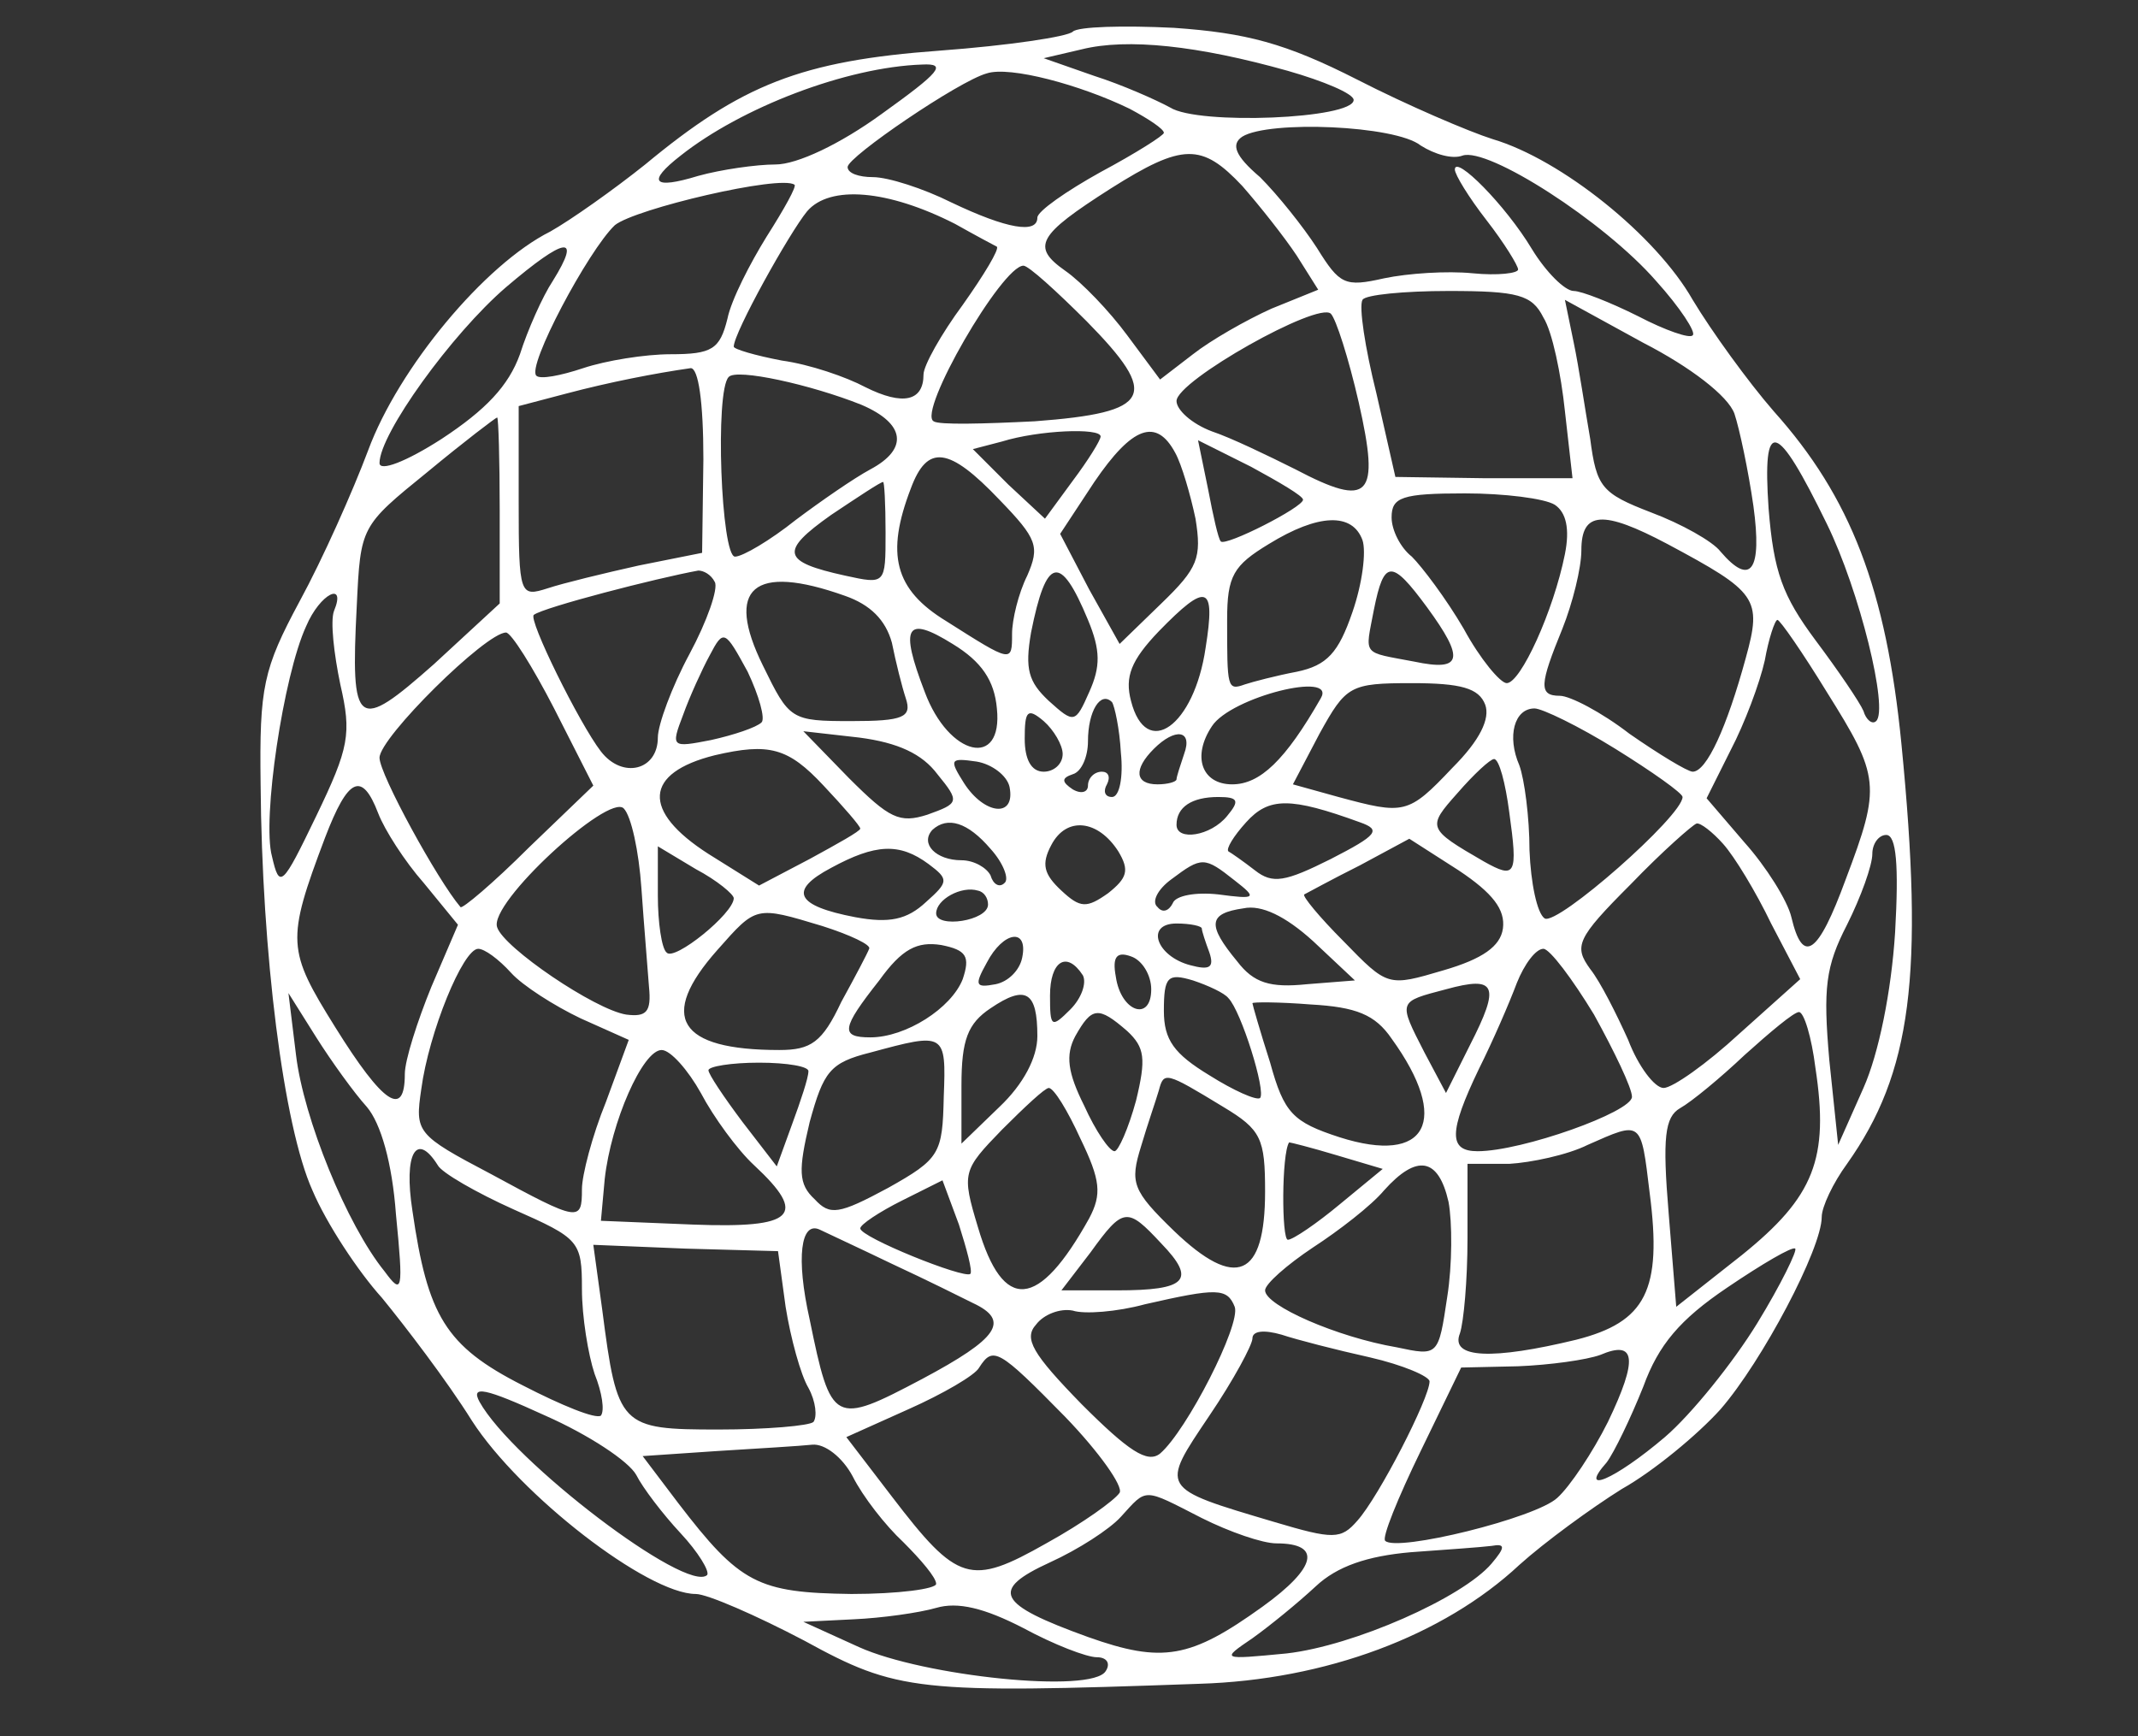 <svg width="133" height="108" viewBox="0 0 133 108" fill="none" xmlns="http://www.w3.org/2000/svg">
<rect x="0" y="0" width="133" height="108" fill="#333333" stroke="none"/>
<path d="M66.736 1.969C66.421 2.283 62.722 2.834 58.473 3.149C49.816 3.779 46.117 5.274 40.136 10.232C38.169 11.806 35.493 13.695 34.234 14.403C30.141 16.449 24.79 22.902 22.901 28.018C21.957 30.536 20.068 34.786 18.651 37.383C16.369 41.632 16.133 42.734 16.212 48.794C16.29 59.261 17.628 70.043 19.438 74.056C20.304 76.102 22.271 79.093 23.767 80.746C25.183 82.477 27.78 85.861 29.354 88.379C32.345 93.022 40.293 99.161 43.284 99.161C43.992 99.161 47.061 100.499 50.052 102.073C55.797 105.221 57.056 105.378 74.606 104.748C82.476 104.512 89.794 101.758 94.516 97.351C96.09 95.934 99.002 93.809 100.891 92.629C102.858 91.527 105.613 89.245 107.029 87.671C109.626 84.68 113.325 77.676 113.325 75.709C113.325 75.079 114.034 73.584 114.899 72.403C118.913 66.737 119.7 60.677 118.283 46.276C117.339 36.675 115.135 30.93 110.335 25.578C108.761 23.768 106.479 20.62 105.298 18.653C103.016 14.639 97.113 9.917 92.864 8.658C91.368 8.186 87.512 6.533 84.443 4.959C79.957 2.677 77.518 2.047 73.032 1.732C69.884 1.575 67.051 1.654 66.736 1.969ZM80.115 4.408C82.318 5.038 84.207 5.825 84.207 6.218C84.207 7.399 74.527 7.792 72.796 6.69C71.93 6.218 69.805 5.274 68.074 4.723L64.926 3.621L67.287 3.07C70.12 2.362 74.527 2.834 80.115 4.408ZM54.852 7.084C52.255 8.973 49.58 10.232 48.242 10.232C47.061 10.232 44.858 10.547 43.441 10.94C40.608 11.806 40.215 11.334 42.34 9.681C46.117 6.69 52.649 4.172 57.371 4.015C58.945 3.936 58.473 4.487 54.852 7.084ZM70.277 6.769C71.458 7.399 72.402 8.028 72.402 8.264C72.402 8.422 70.671 9.524 68.467 10.704C66.342 11.884 64.532 13.144 64.532 13.537C64.532 14.56 62.644 14.245 59.181 12.593C57.45 11.727 55.246 11.019 54.302 11.019C53.436 11.019 52.728 10.783 52.728 10.389C52.728 9.76 59.653 5.038 61.384 4.566C62.801 4.093 67.208 5.274 70.277 6.769ZM88.378 9.051C89.244 9.602 90.345 9.917 90.975 9.681C92.549 9.13 99.789 13.773 103.016 17.472C104.511 19.125 105.534 20.699 105.298 20.856C105.141 21.092 103.567 20.541 101.914 19.676C100.183 18.81 98.373 18.102 97.9 18.102C97.35 18.102 96.169 16.921 95.303 15.505C93.651 12.75 90.503 9.602 90.503 10.547C90.503 10.861 91.368 12.278 92.47 13.695C93.572 15.111 94.438 16.528 94.438 16.764C94.438 17 93.178 17.157 91.605 17C90.031 16.843 87.591 17 86.096 17.315C83.656 17.866 83.341 17.708 81.925 15.426C81.059 14.088 79.485 12.121 78.383 11.019C76.809 9.681 76.573 8.973 77.281 8.5C78.934 7.477 86.804 7.792 88.378 9.051ZM77.281 11.57C78.383 12.829 79.879 14.718 80.665 15.898L82.003 18.023L79.091 19.203C77.518 19.912 75.314 21.171 74.212 22.037L72.166 23.61L70.12 20.856C69.018 19.361 67.287 17.551 66.264 16.843C64.139 15.347 64.532 14.639 69.097 11.727C73.583 8.894 74.763 8.894 77.281 11.57ZM47.691 14.718C46.668 16.37 45.487 18.653 45.251 19.833C44.779 21.722 44.307 22.037 41.71 22.037C40.136 22.037 37.696 22.43 36.28 22.902C34.863 23.375 33.604 23.61 33.368 23.375C32.738 22.824 36.594 15.583 38.247 14.009C39.506 12.986 48.557 10.861 49.422 11.491C49.58 11.57 48.793 12.986 47.691 14.718ZM59.417 13.931C60.676 14.639 61.857 15.268 62.014 15.347C62.171 15.505 61.227 17.079 59.889 18.967C58.551 20.777 57.45 22.745 57.45 23.296C57.45 24.948 56.19 25.263 53.829 24.083C52.649 23.453 50.367 22.666 48.635 22.43C46.983 22.115 45.645 21.722 45.645 21.564C45.645 20.699 49.108 14.482 50.209 13.144C51.626 11.491 55.246 11.806 59.417 13.931ZM34.391 17.472C33.761 18.416 32.817 20.541 32.345 22.037C31.637 24.004 30.22 25.499 27.465 27.309C25.262 28.726 23.609 29.355 23.609 28.805C23.609 26.995 28.095 20.777 31.479 17.866C35.178 14.718 36.201 14.56 34.391 17.472ZM67.602 19.99C72.166 24.634 71.694 25.657 64.375 26.208C61.227 26.365 58.394 26.444 58.079 26.208C57.056 25.657 62.329 16.528 63.667 16.528C63.981 16.528 65.713 18.102 67.602 19.99ZM96.012 19.754C96.563 20.62 97.113 23.296 97.35 25.578L97.822 29.749H92.313L86.804 29.67L85.624 24.476C84.915 21.643 84.522 19.046 84.758 18.653C84.915 18.338 87.355 18.102 90.109 18.102C94.438 18.102 95.303 18.338 96.012 19.754ZM84.522 25.027C85.86 30.93 85.23 31.638 80.587 29.198C78.855 28.332 76.573 27.231 75.393 26.837C74.134 26.365 73.189 25.499 73.189 24.948C73.189 23.689 82.003 18.731 82.79 19.518C83.105 19.833 83.892 22.273 84.522 25.027ZM107.895 25.735C108.21 26.68 108.761 29.277 109.076 31.48C109.626 35.494 108.918 36.517 107.029 34.313C106.557 33.684 104.59 32.582 102.701 31.874C99.632 30.693 99.317 30.3 98.924 27.309C98.609 25.499 98.215 22.824 97.9 21.328L97.35 18.653L102.229 21.328C105.141 22.824 107.502 24.634 107.895 25.735ZM43.756 28.569L43.677 34.392L39.742 35.179C37.618 35.651 35.02 36.281 34.076 36.596C32.345 37.147 32.266 37.068 32.266 31.244V25.263L35.257 24.476C37.932 23.768 40.766 23.217 42.969 22.902C43.441 22.902 43.756 24.948 43.756 28.569ZM53.593 25.184C56.348 26.365 56.505 27.939 54.144 29.198C53.121 29.749 51.075 31.166 49.501 32.346C47.927 33.605 46.196 34.628 45.724 34.628C44.858 34.628 44.464 24.319 45.33 23.453C45.802 22.902 50.445 23.925 53.593 25.184ZM31.086 31.795V37.54L26.993 41.318C22.193 45.567 21.799 45.331 22.193 37.697C22.429 32.739 22.429 32.739 26.6 29.355C28.882 27.467 30.849 25.971 30.928 25.971C31.007 25.971 31.086 28.569 31.086 31.795ZM68.467 27.152C68.467 27.388 67.68 28.647 66.736 29.906L65.005 32.267L62.722 30.142L60.519 27.939L62.329 27.467C64.611 26.759 68.467 26.601 68.467 27.152ZM73.111 28.175C73.504 28.883 74.055 30.772 74.37 32.267C74.763 34.707 74.527 35.337 72.245 37.54L69.648 40.059L67.759 36.675L65.949 33.212L68.074 29.985C70.435 26.522 71.93 25.971 73.111 28.175ZM113.64 32.582C115.686 36.753 117.496 44.151 116.709 44.859C116.473 45.095 116.08 44.78 115.922 44.23C115.686 43.679 114.348 41.711 112.932 39.822C110.886 37.068 110.335 35.573 110.02 31.638C109.626 25.893 110.492 26.129 113.64 32.582ZM81.059 31.087C81.059 31.559 76.258 33.999 75.944 33.684C75.786 33.526 75.471 32.11 75.157 30.457L74.527 27.388L77.832 29.041C79.564 29.985 81.059 30.851 81.059 31.087ZM62.171 31.087C64.532 33.526 64.69 33.999 63.903 35.809C63.352 36.91 62.958 38.563 62.958 39.429C62.958 41.239 62.958 41.239 58.866 38.642C55.639 36.675 55.089 34.471 56.663 30.379C57.686 27.624 59.023 27.782 62.171 31.087ZM55.089 33.133C55.089 36.36 55.089 36.36 52.57 35.809C48.635 34.943 48.478 34.313 51.705 32.031C53.357 30.93 54.774 29.985 54.931 29.985C55.01 29.906 55.089 31.323 55.089 33.133ZM96.72 31.402C97.428 31.874 97.664 32.897 97.35 34.471C96.641 38.012 94.595 42.498 93.729 42.498C93.336 42.498 92.077 41.003 91.054 39.114C89.952 37.225 88.457 35.258 87.827 34.628C87.119 34.077 86.568 32.976 86.568 32.189C86.568 30.93 87.198 30.693 91.132 30.693C93.572 30.693 96.09 31.008 96.72 31.402ZM84.758 33.605C84.994 34.313 84.758 36.281 84.128 38.091C83.263 40.609 82.554 41.396 80.665 41.79C79.406 42.026 77.911 42.419 77.439 42.577C76.337 42.97 76.337 42.813 76.337 38.563C76.337 35.809 76.731 35.179 78.934 33.841C82.003 31.953 84.128 31.874 84.758 33.605ZM103.724 33.841C109.312 36.832 109.626 37.225 108.603 40.924C107.423 45.253 106.164 48.007 105.298 48.007C104.983 48.007 103.173 46.905 101.363 45.646C99.632 44.308 97.664 43.285 97.035 43.285C95.697 43.285 95.776 42.577 97.192 39.114C97.822 37.54 98.373 35.337 98.373 34.235C98.373 31.795 99.71 31.716 103.724 33.841ZM44.464 36.202C44.7 36.596 43.992 38.642 42.89 40.688C41.789 42.734 40.923 45.095 40.923 45.882C40.923 47.928 38.719 48.479 37.382 46.748C36.044 45.017 32.817 38.484 33.211 38.248C33.84 37.776 40.844 35.966 43.441 35.494C43.756 35.494 44.228 35.73 44.464 36.202ZM67.68 38.563C68.467 40.452 68.467 41.475 67.759 43.049C66.893 45.017 66.815 45.017 65.241 43.6C63.981 42.419 63.745 41.632 64.139 39.35C65.083 34.628 65.949 34.392 67.68 38.563ZM88.771 37.776C91.132 41.003 90.975 41.79 87.984 41.16C84.679 40.531 84.915 40.846 85.466 37.934C86.096 34.786 86.568 34.786 88.771 37.776ZM52.57 37.068C54.144 37.619 55.089 38.563 55.482 39.98C55.718 41.16 56.112 42.734 56.348 43.443C56.741 44.623 56.19 44.859 52.964 44.859C49.186 44.859 49.108 44.78 47.455 41.396C45.094 36.596 46.825 35.022 52.57 37.068ZM20.776 38.012C20.54 38.642 20.776 40.688 21.17 42.577C21.878 45.646 21.721 46.512 19.674 50.761C17.549 55.169 17.392 55.326 16.92 53.28C16.29 50.998 17.628 42.026 19.045 38.957C19.91 36.91 21.563 36.124 20.776 38.012ZM74.999 40.295C74.291 45.174 71.3 47.299 70.356 43.6C69.963 42.105 70.356 41.082 72.087 39.272C75.078 36.202 75.629 36.36 74.999 40.295ZM62.014 44.072C62.407 47.85 59.023 47.063 57.528 43.049C55.954 38.957 56.348 38.248 59.26 40.059C61.07 41.16 61.857 42.341 62.014 44.072ZM113.64 43.049C116.945 48.322 117.024 48.873 114.821 54.696C113.089 59.418 112.145 60.048 111.437 57.057C111.2 56.034 109.863 53.909 108.525 52.414L106.164 49.66L107.659 46.669C108.525 45.017 109.469 42.498 109.784 41.082C110.02 39.744 110.413 38.563 110.571 38.563C110.728 38.563 112.145 40.609 113.64 43.049ZM34.47 44.072L36.909 48.873L32.896 52.729C30.692 54.932 28.725 56.585 28.646 56.428C27.229 54.775 23.609 48.164 23.609 47.141C23.609 45.882 30.22 39.35 31.479 39.35C31.794 39.35 33.132 41.475 34.47 44.072ZM47.376 44.938C47.061 45.253 45.645 45.725 44.228 46.039C41.789 46.512 41.71 46.512 42.497 44.466C42.89 43.364 43.677 41.632 44.15 40.767C45.015 39.114 45.094 39.193 46.511 41.79C47.219 43.285 47.612 44.702 47.376 44.938ZM82.161 43.443C79.957 47.299 78.383 48.794 76.652 48.794C74.763 48.794 74.134 47.063 75.393 45.174C76.573 43.364 83.184 41.711 82.161 43.443ZM92.391 43.836C92.706 44.702 92.077 46.039 90.345 47.771C87.591 50.683 87.355 50.683 83.263 49.581L80.429 48.794L82.082 45.646C83.735 42.656 83.971 42.498 87.827 42.498C90.896 42.498 91.998 42.813 92.391 43.836ZM69.727 46.827C69.884 48.322 69.648 49.581 69.176 49.581C68.703 49.581 68.625 49.188 68.861 48.794C69.097 48.322 68.939 48.007 68.546 48.007C68.074 48.007 67.68 48.401 67.68 48.873C67.68 49.266 67.287 49.424 66.736 49.109C66.028 48.637 66.028 48.401 66.736 48.164C67.287 48.007 67.68 47.063 67.68 46.118C67.68 44.23 68.467 42.97 69.176 43.679C69.333 43.915 69.648 45.331 69.727 46.827ZM66.106 46.905C66.106 47.535 65.555 48.007 64.926 48.007C64.139 48.007 63.745 47.22 63.745 45.961C63.745 44.23 63.903 43.993 64.926 44.859C65.555 45.41 66.106 46.354 66.106 46.905ZM100.497 46.59C102.78 48.007 104.668 49.345 104.668 49.581C104.668 50.761 96.877 57.608 96.09 57.136C95.618 56.821 95.225 54.932 95.146 52.886C95.146 50.84 94.831 48.479 94.516 47.614C93.729 45.803 94.202 44.072 95.461 44.072C95.933 44.072 98.215 45.174 100.497 46.59ZM58.315 48.164C59.732 49.896 59.653 49.974 57.686 50.683C55.954 51.234 55.325 50.919 52.806 48.401L49.973 45.489L53.436 45.882C55.876 46.197 57.371 46.905 58.315 48.164ZM73.661 46.905C73.425 47.614 73.189 48.322 73.189 48.479C73.189 48.637 72.638 48.794 72.009 48.794C70.592 48.794 70.513 47.85 71.773 46.59C73.111 45.253 74.212 45.41 73.661 46.905ZM51.232 48.873C52.492 50.211 53.515 51.391 53.515 51.548C53.515 51.706 52.098 52.493 50.367 53.437L47.219 55.09L44.071 53.122C39.9 50.447 40.057 48.086 44.464 46.984C47.848 46.197 49.029 46.512 51.232 48.873ZM62.801 48.951C63.194 50.919 61.227 50.683 59.968 48.715C59.023 47.22 59.102 47.141 60.755 47.377C61.699 47.535 62.644 48.243 62.801 48.951ZM93.887 50.525C94.438 54.46 94.28 54.696 92.313 53.595C88.771 51.548 88.771 51.47 90.66 49.345C91.683 48.164 92.706 47.22 92.942 47.22C93.257 47.22 93.651 48.715 93.887 50.525ZM23.531 50.604C23.924 51.627 25.183 53.595 26.364 54.932L28.489 57.529L26.836 61.386C25.97 63.511 25.183 65.95 25.183 66.816C25.183 69.57 23.845 68.705 20.855 63.904C17.864 59.103 17.786 58.553 20.225 52.099C21.642 48.401 22.508 47.928 23.531 50.604ZM39.9 55.247C40.057 57.529 40.293 60.284 40.372 61.386C40.529 62.96 40.215 63.275 38.955 63.117C36.988 62.802 31.322 58.946 30.928 57.687C30.377 56.192 37.854 49.345 38.798 50.289C39.27 50.761 39.742 52.965 39.9 55.247ZM76.337 50.761C75.314 52.021 73.189 52.335 73.189 51.312C73.189 50.211 74.134 49.581 75.786 49.581C77.045 49.581 77.124 49.817 76.337 50.761ZM84.6 51.155C85.938 51.627 85.702 51.942 82.79 53.437C79.957 54.854 79.17 55.011 78.069 54.145C77.36 53.595 76.573 53.044 76.416 52.965C76.258 52.808 76.731 52.021 77.518 51.155C78.934 49.581 80.272 49.581 84.6 51.155ZM61.62 52.808C62.407 53.673 62.801 54.696 62.486 54.932C62.171 55.247 61.778 55.011 61.62 54.46C61.384 53.988 60.597 53.516 59.81 53.516C58.236 53.516 57.213 52.493 58 51.627C58.945 50.761 60.204 51.155 61.62 52.808ZM69.569 52.965C70.277 54.145 70.12 54.618 68.939 55.562C67.602 56.506 67.208 56.506 66.028 55.405C64.926 54.382 64.769 53.752 65.398 52.572C66.342 50.761 68.31 50.998 69.569 52.965ZM107.187 52.493C107.895 53.28 109.233 55.483 110.177 57.451L111.987 60.913L108.21 64.297C106.164 66.186 104.039 67.682 103.488 67.682C102.937 67.682 101.914 66.344 101.284 64.691C100.576 63.117 99.553 61.071 98.924 60.284C97.9 58.867 98.058 58.395 101.442 55.011C103.409 52.965 105.298 51.312 105.534 51.234C105.77 51.155 106.557 51.785 107.187 52.493ZM93.493 57.766C93.336 58.867 92.234 59.654 89.794 60.363C86.332 61.386 86.332 61.386 83.577 58.553C82.082 57.057 80.98 55.719 81.138 55.641C81.295 55.562 82.869 54.696 84.6 53.831L87.67 52.178L90.739 54.145C92.864 55.562 93.651 56.585 93.493 57.766ZM117.89 58.002C117.654 61.7 116.867 65.557 115.922 67.682L114.348 71.223L113.797 65.95C113.404 61.464 113.561 60.127 114.899 57.529C115.765 55.798 116.473 53.831 116.473 53.122C116.473 52.493 116.867 51.942 117.339 51.942C117.968 51.942 118.126 53.831 117.89 58.002ZM45.645 55.877C45.645 56.821 41.946 59.812 41.474 59.261C41.159 59.025 40.923 57.372 40.923 55.719V52.65L43.284 54.067C44.622 54.775 45.645 55.641 45.645 55.877ZM57.764 53.752C59.023 54.696 59.023 54.854 57.607 56.113C56.426 57.215 55.325 57.451 53.2 57.057C49.501 56.349 49.029 55.405 51.705 53.988C54.459 52.493 55.954 52.414 57.764 53.752ZM76.809 54.775C78.226 55.877 78.147 55.956 75.786 55.641C74.37 55.483 73.111 55.719 72.953 56.192C72.717 56.664 72.323 56.821 72.009 56.428C71.615 56.113 72.009 55.326 72.874 54.696C74.763 53.28 74.921 53.28 76.809 54.775ZM61.463 56.27C61.463 57.293 58.236 57.766 58.236 56.821C58.236 55.956 59.81 55.09 60.834 55.405C61.227 55.483 61.463 55.877 61.463 56.27ZM81.295 61.228C79.013 61.464 77.99 61.15 76.967 59.812C75.078 57.529 75.157 56.821 77.36 56.506C78.462 56.27 79.957 56.979 81.689 58.553L84.286 60.992L81.295 61.228ZM51.154 57.608C52.885 58.159 54.223 58.789 54.066 59.025C53.987 59.261 53.2 60.756 52.334 62.33C51.154 64.848 50.445 65.321 48.478 65.321C42.182 65.321 40.923 63.275 44.622 59.103C47.061 56.349 46.983 56.349 51.154 57.608ZM74.763 57.766C74.763 57.923 74.999 58.631 75.235 59.261C75.55 60.205 75.235 60.363 74.055 60.048C71.93 59.497 71.222 57.451 73.189 57.451C74.055 57.451 74.763 57.608 74.763 57.766ZM59.889 60.913C59.181 62.724 56.348 64.534 54.144 64.534C52.255 64.534 52.334 63.983 54.695 60.992C56.112 59.025 57.056 58.553 58.551 58.789C60.125 59.103 60.361 59.497 59.889 60.913ZM63.588 59.576C63.431 60.363 62.722 61.071 61.935 61.228C60.676 61.464 60.597 61.307 61.384 59.89C62.407 57.923 63.981 57.687 63.588 59.576ZM31.794 60.52C32.502 61.307 34.47 62.566 36.122 63.353L39.113 64.691L37.696 68.547C36.831 70.672 36.201 73.112 36.201 73.977C36.201 76.024 36.044 76.024 30.535 73.033C25.892 70.593 25.813 70.436 26.206 67.76C26.678 64.219 28.803 59.025 29.748 59.025C30.141 59.025 31.007 59.654 31.794 60.52ZM71.615 61.543C71.615 63.589 69.727 62.96 69.412 60.756C69.176 59.497 69.49 59.182 70.356 59.497C71.064 59.733 71.615 60.677 71.615 61.543ZM99.16 63.117C100.419 65.399 101.521 67.682 101.521 68.232C101.521 69.177 94.674 71.617 91.919 71.617C90.109 71.617 90.109 70.436 91.998 66.501C92.864 64.77 93.887 62.409 94.359 61.15C94.831 59.969 95.54 59.025 96.012 59.025C96.405 59.025 97.822 60.913 99.16 63.117ZM67.365 60.677C67.602 61.15 67.287 62.094 66.579 62.802C65.398 63.983 65.319 63.904 65.319 61.937C65.319 59.812 66.342 59.103 67.365 60.677ZM76.416 62.094C77.203 62.881 78.777 67.918 78.383 68.311C78.147 68.469 76.731 67.839 75.235 66.895C73.032 65.557 72.402 64.691 72.402 62.881C72.402 60.756 72.638 60.52 74.212 60.992C75.157 61.307 76.18 61.779 76.416 62.094ZM91.447 65.006L89.952 67.996L88.614 65.478C86.961 62.251 86.961 62.33 89.952 61.543C93.1 60.677 93.336 61.307 91.447 65.006ZM64.532 64.455C64.532 65.793 63.667 67.445 62.171 68.862L59.81 71.144V67.524C59.81 64.691 60.204 63.668 61.62 62.724C63.824 61.228 64.532 61.7 64.532 64.455ZM22.822 68.862C23.688 69.885 24.396 72.325 24.632 75.551C25.105 80.352 25.026 80.588 23.924 79.093C21.563 76.181 18.887 69.57 18.415 65.635L17.943 61.779L19.674 64.534C20.619 66.029 22.035 67.996 22.822 68.862ZM86.568 64.612C90.267 69.728 88.771 72.482 83.341 70.751C80.429 69.806 79.879 69.255 79.013 66.108C78.383 64.14 77.911 62.487 77.911 62.409C77.911 62.33 79.564 62.33 81.531 62.487C84.364 62.645 85.545 63.117 86.568 64.612ZM70.12 64.14C71.222 65.163 71.3 65.871 70.671 68.469C70.199 70.2 69.569 71.617 69.333 71.617C69.018 71.617 68.153 70.357 67.444 68.783C66.421 66.737 66.264 65.635 66.893 64.455C67.916 62.645 68.31 62.566 70.12 64.14ZM112.932 66.422C113.797 72.089 112.853 74.45 108.367 78.07L104.275 81.296L103.803 75.473C103.409 70.751 103.567 69.492 104.511 68.941C105.219 68.547 107.029 67.052 108.525 65.635C110.099 64.219 111.594 62.96 111.909 62.96C112.224 62.96 112.696 64.534 112.932 66.422ZM58.709 68.232C58.63 71.774 58.473 72.089 55.246 73.899C52.177 75.551 51.626 75.63 50.681 74.607C49.658 73.663 49.658 72.797 50.367 69.806C51.232 66.659 51.626 66.108 54.144 65.478C58.787 64.219 58.866 64.219 58.709 68.232ZM43.599 67.996C44.386 69.492 45.881 71.538 46.904 72.482C50.288 75.63 49.422 76.417 43.127 76.181L37.382 75.945L37.618 73.348C38.011 69.806 39.978 65.321 41.159 65.321C41.71 65.321 42.812 66.58 43.599 67.996ZM50.288 66.659C50.288 67.052 49.816 68.469 49.265 69.964L48.321 72.561L46.196 69.806C45.015 68.232 44.071 66.816 44.071 66.58C44.071 66.344 45.487 66.108 47.219 66.108C48.95 66.108 50.367 66.344 50.288 66.659ZM76.101 68.862C78.462 70.279 78.698 70.829 78.698 74.135C78.698 79.486 76.888 80.273 73.032 76.575C70.435 74.056 70.277 73.584 70.986 71.302C71.379 69.964 71.93 68.39 72.087 67.839C72.402 66.659 72.481 66.659 76.101 68.862ZM67.208 70.829C68.467 73.427 68.546 74.292 67.759 75.787C64.611 81.454 62.407 81.69 60.834 76.338C59.81 72.954 59.889 72.797 62.329 70.279C63.745 68.862 65.005 67.682 65.241 67.682C65.555 67.682 66.421 69.098 67.208 70.829ZM102.622 74.213C103.409 80.273 102.386 82.241 98.058 83.343C92.864 84.602 90.188 84.523 90.818 82.949C91.054 82.241 91.29 79.644 91.29 77.047V72.403H93.887C95.225 72.325 97.507 71.853 98.766 71.223C102.15 69.728 102.071 69.649 102.622 74.213ZM83.341 74.922C81.925 76.102 80.429 77.125 80.115 77.125C79.721 77.125 79.721 71.774 80.193 71.066C80.272 71.066 81.531 71.38 83.105 71.853L86.017 72.718L83.341 74.922ZM27.229 72.482C27.465 72.954 29.669 74.213 31.951 75.237C36.044 77.047 36.201 77.204 36.201 80.195C36.201 81.926 36.594 84.287 36.988 85.467C37.46 86.648 37.618 87.75 37.382 88.064C37.067 88.3 34.942 87.435 32.502 86.176C27.702 83.736 26.6 81.847 25.655 75.315C25.105 71.774 25.892 70.357 27.229 72.482ZM90.109 74.764C90.345 76.024 90.345 78.699 90.031 80.667C89.48 84.366 89.48 84.366 86.883 83.815C83.184 83.185 78.698 81.218 78.698 80.273C78.698 79.88 80.036 78.699 81.689 77.597C83.263 76.575 85.309 75.001 86.096 74.056C88.142 71.774 89.48 72.01 90.109 74.764ZM60.361 79.25C59.968 79.565 53.515 76.968 53.515 76.417C53.515 76.181 54.695 75.394 56.112 74.686L58.63 73.427L59.653 76.181C60.125 77.676 60.519 79.093 60.361 79.25ZM72.245 77.361C74.448 79.644 73.819 80.273 69.49 80.273H66.028L67.838 77.912C69.884 75.079 70.12 75.079 72.245 77.361ZM55.482 78.621C57.686 79.644 59.889 80.746 60.519 81.06C62.88 82.162 62.093 83.264 57.371 85.782C51.862 88.694 51.705 88.615 50.367 82.083C49.501 78.227 49.816 75.945 50.996 76.496C51.311 76.653 53.357 77.597 55.482 78.621ZM48.871 81.296C49.186 83.264 49.816 85.546 50.288 86.333C50.76 87.199 50.839 88.143 50.603 88.458C50.367 88.694 47.691 88.93 44.7 88.93C38.562 88.93 38.405 88.773 37.46 81.454L36.909 77.44L42.654 77.676L48.399 77.834L48.871 81.296ZM109.312 82.319C107.816 84.759 105.219 87.986 103.567 89.402C100.419 92.078 98.136 93.022 99.947 90.976C100.419 90.347 101.442 88.222 102.229 86.254C103.173 83.657 104.511 82.083 107.423 80.116C109.626 78.621 111.515 77.519 111.673 77.676C111.83 77.755 110.807 79.88 109.312 82.319ZM76.809 81.296C77.203 82.398 73.819 89.009 72.166 90.425C71.379 91.055 70.199 90.268 67.287 87.356C64.218 84.208 63.667 83.264 64.454 82.398C64.926 81.769 65.949 81.375 66.736 81.532C67.444 81.769 69.49 81.611 71.222 81.139C75.707 80.116 76.337 80.116 76.809 81.296ZM85.23 84.444C87.276 84.916 88.929 85.625 88.929 85.939C88.929 86.963 85.781 93.101 84.443 94.596C83.42 95.777 82.948 95.777 79.249 94.675C72.087 92.55 72.166 92.629 75.235 88.064C76.731 85.861 77.911 83.657 77.911 83.264C77.911 82.792 78.619 82.713 79.721 83.028C80.665 83.343 83.105 83.972 85.23 84.444ZM100.025 88.458C99.081 90.347 97.664 92.472 96.877 93.18C95.54 94.439 86.883 96.564 86.174 95.856C85.938 95.698 86.961 93.18 88.378 90.268L90.896 85.074L94.438 84.995C96.405 84.916 98.687 84.602 99.553 84.287C101.757 83.343 101.914 84.523 100.025 88.458ZM66.264 88.143C68.389 90.347 69.884 92.472 69.648 92.865C69.333 93.337 67.365 94.754 65.083 96.013C60.361 98.689 59.574 98.453 55.482 93.101L52.649 89.402L56.505 87.671C58.63 86.727 60.676 85.546 60.912 85.074C61.778 83.736 62.093 83.893 66.264 88.143ZM39.585 91.763C39.978 92.55 41.238 94.203 42.34 95.383C43.441 96.564 44.15 97.744 43.992 97.98C42.733 99.161 31.873 90.897 29.826 87.199C29.276 86.176 30.141 86.333 33.919 88.064C36.594 89.245 39.113 90.897 39.585 91.763ZM53.042 91.842C53.672 93.101 55.089 94.911 56.19 95.934C57.292 97.036 58.236 98.138 58.236 98.531C58.236 98.846 55.876 99.161 52.964 99.161C47.14 99.082 46.038 98.531 42.182 93.495L39.978 90.583L44.622 90.268C47.14 90.111 49.816 89.953 50.524 89.874C51.311 89.796 52.413 90.661 53.042 91.842ZM74.763 94.439C76.495 95.305 78.541 96.013 79.406 96.013C82.24 96.013 81.925 97.508 78.541 99.948C74.055 103.174 72.323 103.489 67.68 101.837C62.014 99.79 61.542 98.925 65.319 97.193C67.051 96.406 69.018 95.147 69.727 94.36C71.379 92.55 71.064 92.55 74.763 94.439ZM92.785 97.272C90.975 99.397 84.207 102.387 80.036 102.86C75.944 103.253 75.944 103.253 77.911 101.915C79.013 101.128 80.744 99.712 81.846 98.689C83.184 97.43 85.073 96.8 87.748 96.564C89.952 96.406 92.155 96.249 92.785 96.17C93.651 96.013 93.651 96.249 92.785 97.272ZM68.231 103.096C68.861 103.096 69.097 103.489 68.782 103.961C67.916 105.378 57.45 104.276 53.436 102.466L49.973 100.892L53.121 100.735C54.852 100.656 57.135 100.341 58.236 100.027C59.574 99.633 61.227 100.027 63.667 101.286C65.555 102.309 67.602 103.096 68.231 103.096Z" fill="white"/>
</svg>
